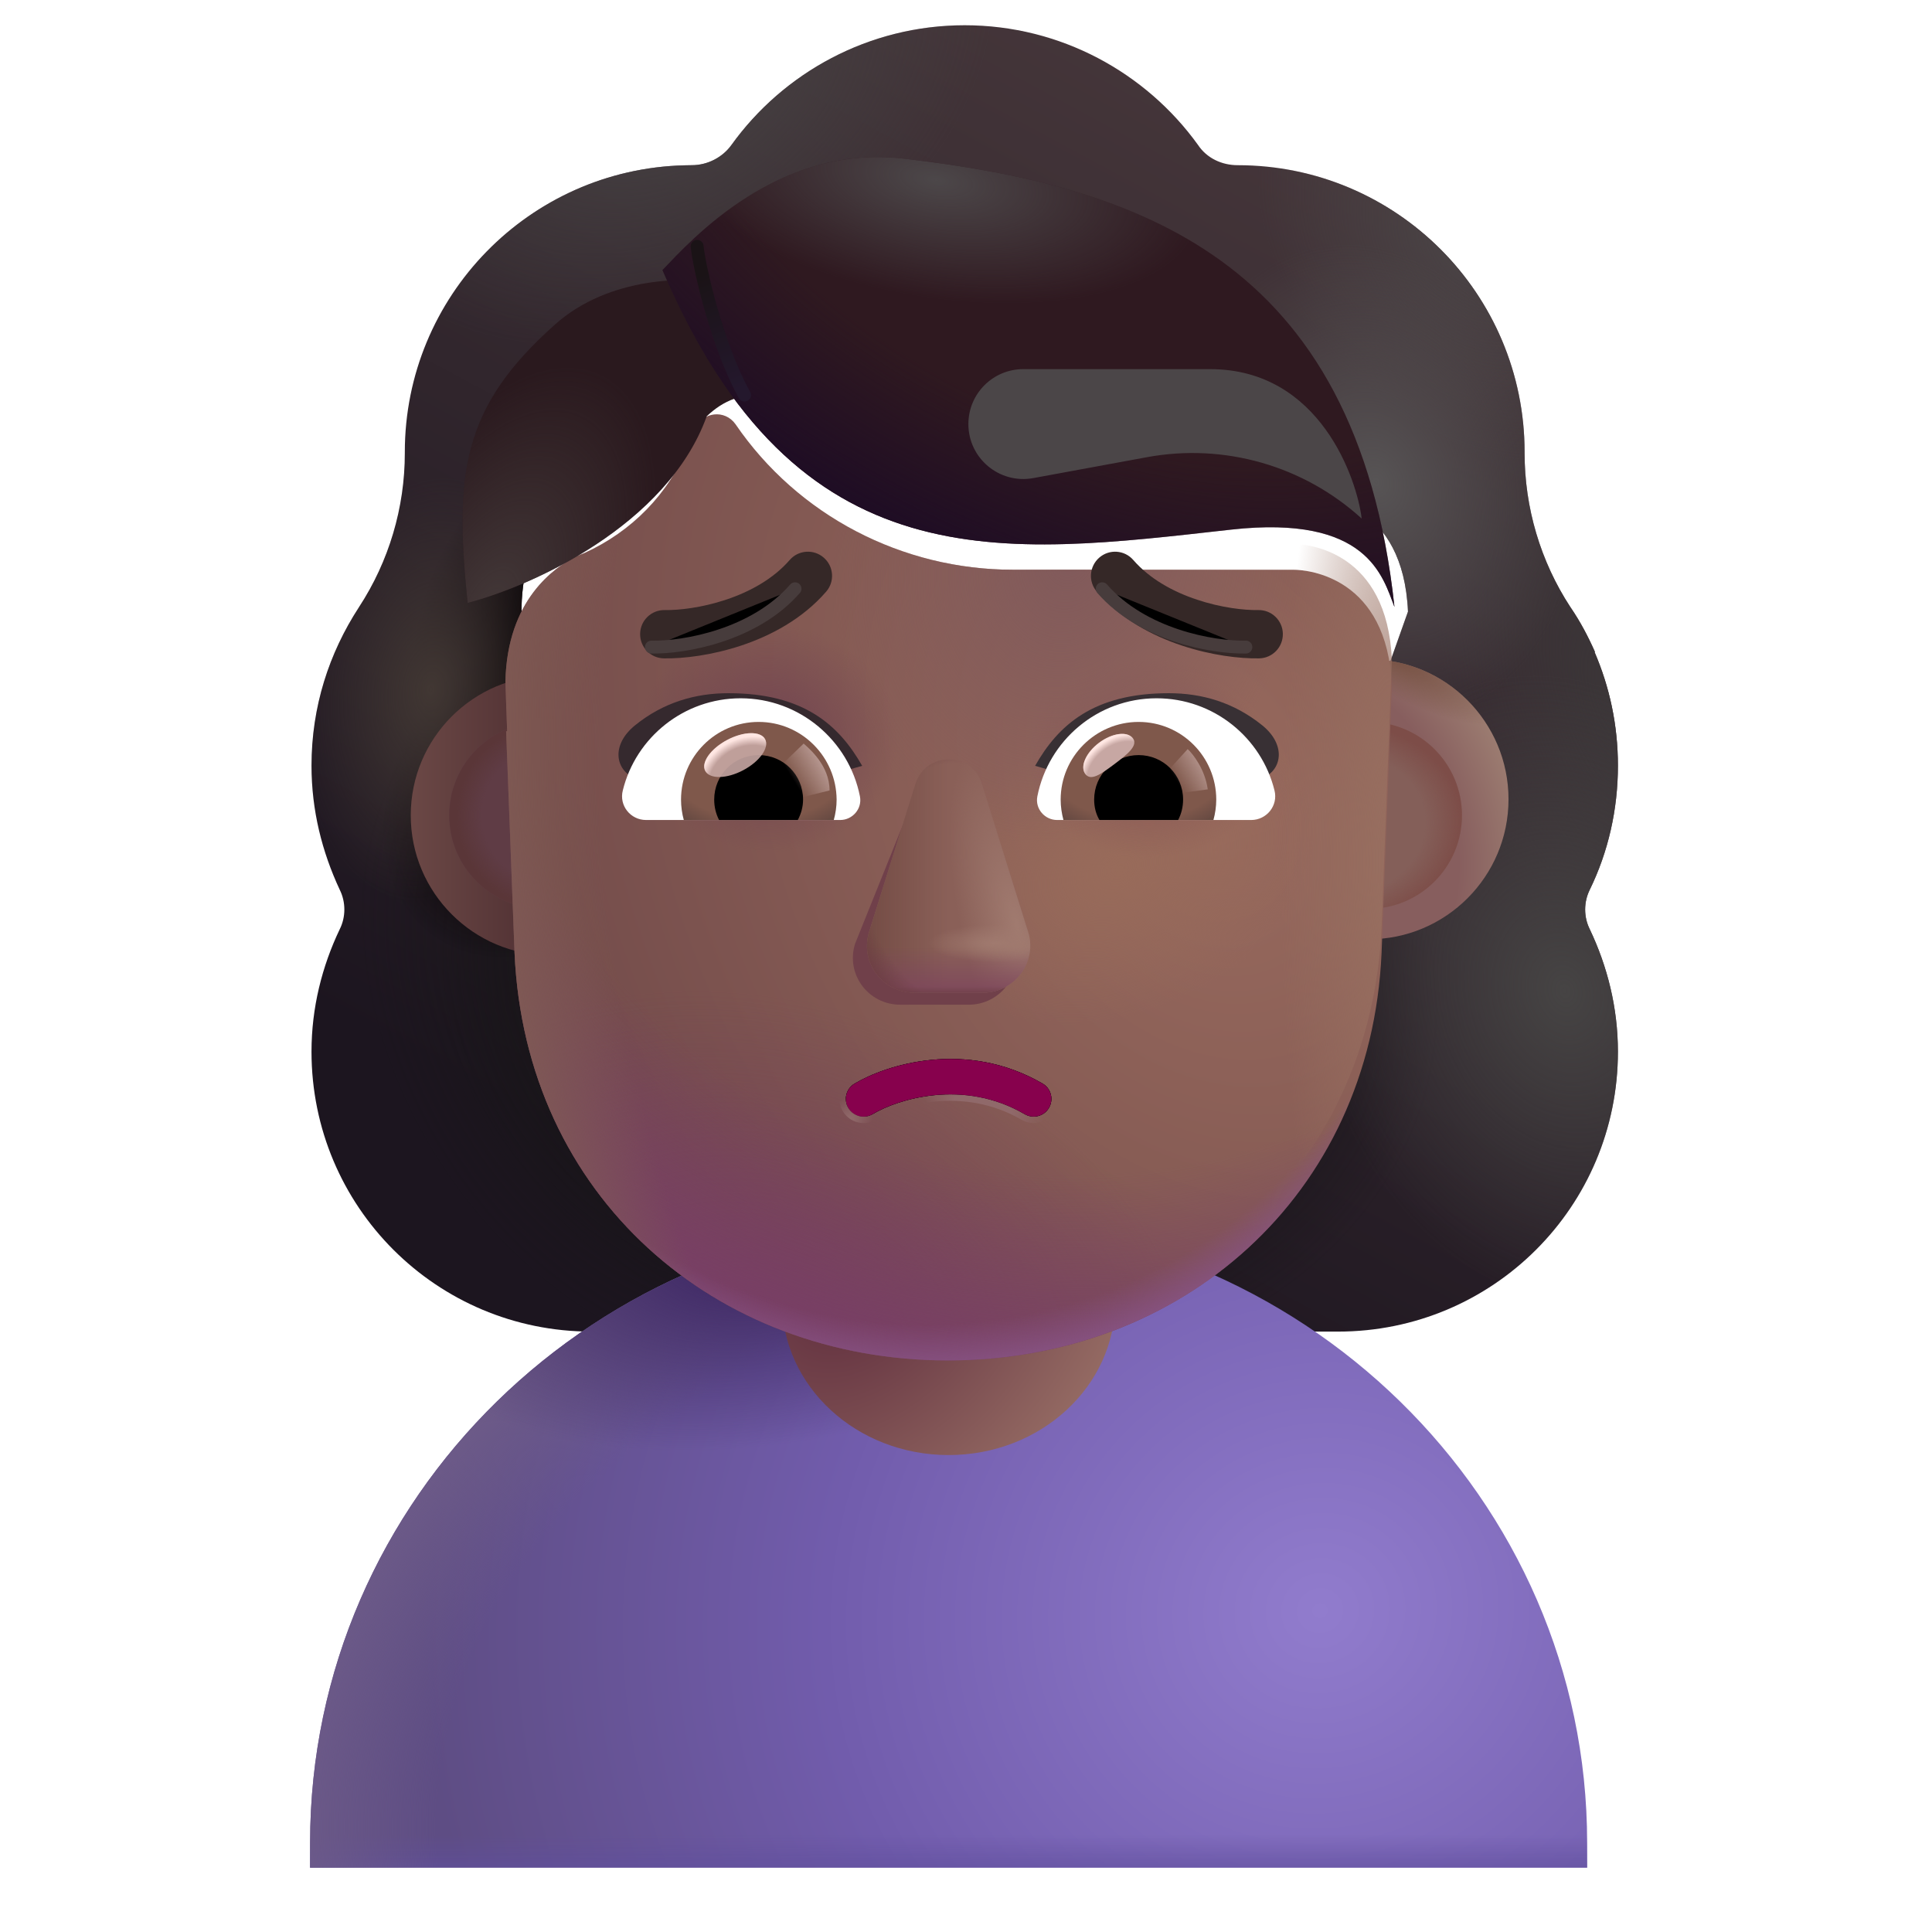 <svg viewBox="1 1 30 30" xmlns="http://www.w3.org/2000/svg">
<g filter="url(#filter0_i_3987_21898)">
<path fill-rule="evenodd" clip-rule="evenodd" d="M25.436 15.565C25.723 14.977 25.873 14.321 25.873 13.638C25.873 13.007 25.743 12.414 25.51 11.874H25.517C25.409 11.63 25.287 11.399 25.138 11.181L25.135 11.177C24.67 10.466 24.424 9.633 24.424 8.785V8.771C24.424 6.311 22.428 4.315 19.968 4.315C19.722 4.315 19.489 4.206 19.353 4.001C18.546 2.88 17.22 2.142 15.73 2.142C14.24 2.142 12.914 2.88 12.108 4.001C11.971 4.192 11.739 4.315 11.492 4.315C11.454 4.315 11.416 4.316 11.378 4.317C8.97 4.378 7.036 6.349 7.036 8.771V8.785C7.036 9.633 6.79 10.466 6.325 11.177L6.322 11.182C5.86 11.892 5.587 12.724 5.587 13.638C5.587 14.335 5.751 14.977 6.025 15.565C6.121 15.757 6.121 15.989 6.025 16.18C5.751 16.754 5.587 17.397 5.587 18.08C5.587 20.486 7.528 22.427 9.934 22.427H21.526C23.932 22.427 25.873 20.486 25.873 18.08C25.873 17.397 25.709 16.754 25.436 16.18C25.34 15.989 25.34 15.757 25.436 15.565ZM8.875 11.955H8.859L10.478 15.137C10.644 18.923 12.122 15.137 15.73 15.137C19.338 15.137 20.912 19.351 21.078 15.565L22.613 11.247C22.54 9.565 21.322 9.447 21.078 9.447H16.729C15.011 9.447 13.391 8.607 12.421 7.187C12.255 6.953 11.909 6.994 11.798 7.256L11.687 7.518C11.382 8.276 10.801 8.855 10.08 9.185C10.06 9.192 10.035 9.203 10.011 9.213C9.987 9.223 9.963 9.234 9.942 9.24C9.623 9.406 8.875 9.902 8.848 11.184L8.861 11.597L8.875 11.955Z" fill="url(#paint0_linear_3987_21898)"/>
<path fill-rule="evenodd" clip-rule="evenodd" d="M25.436 15.565C25.723 14.977 25.873 14.321 25.873 13.638C25.873 13.007 25.743 12.414 25.51 11.874H25.517C25.409 11.63 25.287 11.399 25.138 11.181L25.135 11.177C24.67 10.466 24.424 9.633 24.424 8.785V8.771C24.424 6.311 22.428 4.315 19.968 4.315C19.722 4.315 19.489 4.206 19.353 4.001C18.546 2.88 17.22 2.142 15.73 2.142C14.24 2.142 12.914 2.88 12.108 4.001C11.971 4.192 11.739 4.315 11.492 4.315C11.454 4.315 11.416 4.316 11.378 4.317C8.97 4.378 7.036 6.349 7.036 8.771V8.785C7.036 9.633 6.79 10.466 6.325 11.177L6.322 11.182C5.86 11.892 5.587 12.724 5.587 13.638C5.587 14.335 5.751 14.977 6.025 15.565C6.121 15.757 6.121 15.989 6.025 16.18C5.751 16.754 5.587 17.397 5.587 18.08C5.587 20.486 7.528 22.427 9.934 22.427H21.526C23.932 22.427 25.873 20.486 25.873 18.08C25.873 17.397 25.709 16.754 25.436 16.18C25.34 15.989 25.34 15.757 25.436 15.565ZM8.875 11.955H8.859L10.478 15.137C10.644 18.923 12.122 15.137 15.73 15.137C19.338 15.137 20.912 19.351 21.078 15.565L22.613 11.247C22.54 9.565 21.322 9.447 21.078 9.447H16.729C15.011 9.447 13.391 8.607 12.421 7.187C12.255 6.953 11.909 6.994 11.798 7.256L11.687 7.518C11.382 8.276 10.801 8.855 10.08 9.185C10.06 9.192 10.035 9.203 10.011 9.213C9.987 9.223 9.963 9.234 9.942 9.24C9.623 9.406 8.875 9.902 8.848 11.184L8.861 11.597L8.875 11.955Z" fill="url(#paint1_radial_3987_21898)"/>
<path fill-rule="evenodd" clip-rule="evenodd" d="M25.436 15.565C25.723 14.977 25.873 14.321 25.873 13.638C25.873 13.007 25.743 12.414 25.51 11.874H25.517C25.409 11.63 25.287 11.399 25.138 11.181L25.135 11.177C24.67 10.466 24.424 9.633 24.424 8.785V8.771C24.424 6.311 22.428 4.315 19.968 4.315C19.722 4.315 19.489 4.206 19.353 4.001C18.546 2.88 17.22 2.142 15.73 2.142C14.24 2.142 12.914 2.88 12.108 4.001C11.971 4.192 11.739 4.315 11.492 4.315C11.454 4.315 11.416 4.316 11.378 4.317C8.97 4.378 7.036 6.349 7.036 8.771V8.785C7.036 9.633 6.79 10.466 6.325 11.177L6.322 11.182C5.86 11.892 5.587 12.724 5.587 13.638C5.587 14.335 5.751 14.977 6.025 15.565C6.121 15.757 6.121 15.989 6.025 16.18C5.751 16.754 5.587 17.397 5.587 18.08C5.587 20.486 7.528 22.427 9.934 22.427H21.526C23.932 22.427 25.873 20.486 25.873 18.08C25.873 17.397 25.709 16.754 25.436 16.18C25.34 15.989 25.34 15.757 25.436 15.565ZM8.875 11.955H8.859L10.478 15.137C10.644 18.923 12.122 15.137 15.73 15.137C19.338 15.137 20.912 19.351 21.078 15.565L22.613 11.247C22.54 9.565 21.322 9.447 21.078 9.447H16.729C15.011 9.447 13.391 8.607 12.421 7.187C12.255 6.953 11.909 6.994 11.798 7.256L11.687 7.518C11.382 8.276 10.801 8.855 10.08 9.185C10.06 9.192 10.035 9.203 10.011 9.213C9.987 9.223 9.963 9.234 9.942 9.24C9.623 9.406 8.875 9.902 8.848 11.184L8.861 11.597L8.875 11.955Z" fill="url(#paint2_radial_3987_21898)"/>
<path fill-rule="evenodd" clip-rule="evenodd" d="M25.436 15.565C25.723 14.977 25.873 14.321 25.873 13.638C25.873 13.007 25.743 12.414 25.51 11.874H25.517C25.409 11.63 25.287 11.399 25.138 11.181L25.135 11.177C24.67 10.466 24.424 9.633 24.424 8.785V8.771C24.424 6.311 22.428 4.315 19.968 4.315C19.722 4.315 19.489 4.206 19.353 4.001C18.546 2.88 17.22 2.142 15.73 2.142C14.24 2.142 12.914 2.88 12.108 4.001C11.971 4.192 11.739 4.315 11.492 4.315C11.454 4.315 11.416 4.316 11.378 4.317C8.97 4.378 7.036 6.349 7.036 8.771V8.785C7.036 9.633 6.79 10.466 6.325 11.177L6.322 11.182C5.86 11.892 5.587 12.724 5.587 13.638C5.587 14.335 5.751 14.977 6.025 15.565C6.121 15.757 6.121 15.989 6.025 16.18C5.751 16.754 5.587 17.397 5.587 18.08C5.587 20.486 7.528 22.427 9.934 22.427H21.526C23.932 22.427 25.873 20.486 25.873 18.08C25.873 17.397 25.709 16.754 25.436 16.18C25.34 15.989 25.34 15.757 25.436 15.565ZM8.875 11.955H8.859L10.478 15.137C10.644 18.923 12.122 15.137 15.73 15.137C19.338 15.137 20.912 19.351 21.078 15.565L22.613 11.247C22.54 9.565 21.322 9.447 21.078 9.447H16.729C15.011 9.447 13.391 8.607 12.421 7.187C12.255 6.953 11.909 6.994 11.798 7.256L11.687 7.518C11.382 8.276 10.801 8.855 10.08 9.185C10.06 9.192 10.035 9.203 10.011 9.213C9.987 9.223 9.963 9.234 9.942 9.24C9.623 9.406 8.875 9.902 8.848 11.184L8.861 11.597L8.875 11.955Z" fill="url(#paint3_radial_3987_21898)"/>
<path fill-rule="evenodd" clip-rule="evenodd" d="M25.436 15.565C25.723 14.977 25.873 14.321 25.873 13.638C25.873 13.007 25.743 12.414 25.51 11.874H25.517C25.409 11.63 25.287 11.399 25.138 11.181L25.135 11.177C24.67 10.466 24.424 9.633 24.424 8.785V8.771C24.424 6.311 22.428 4.315 19.968 4.315C19.722 4.315 19.489 4.206 19.353 4.001C18.546 2.88 17.22 2.142 15.73 2.142C14.24 2.142 12.914 2.88 12.108 4.001C11.971 4.192 11.739 4.315 11.492 4.315C11.454 4.315 11.416 4.316 11.378 4.317C8.97 4.378 7.036 6.349 7.036 8.771V8.785C7.036 9.633 6.79 10.466 6.325 11.177L6.322 11.182C5.86 11.892 5.587 12.724 5.587 13.638C5.587 14.335 5.751 14.977 6.025 15.565C6.121 15.757 6.121 15.989 6.025 16.18C5.751 16.754 5.587 17.397 5.587 18.08C5.587 20.486 7.528 22.427 9.934 22.427H21.526C23.932 22.427 25.873 20.486 25.873 18.08C25.873 17.397 25.709 16.754 25.436 16.18C25.34 15.989 25.34 15.757 25.436 15.565ZM8.875 11.955H8.859L10.478 15.137C10.644 18.923 12.122 15.137 15.73 15.137C19.338 15.137 20.912 19.351 21.078 15.565L22.613 11.247C22.54 9.565 21.322 9.447 21.078 9.447H16.729C15.011 9.447 13.391 8.607 12.421 7.187C12.255 6.953 11.909 6.994 11.798 7.256L11.687 7.518C11.382 8.276 10.801 8.855 10.08 9.185C10.06 9.192 10.035 9.203 10.011 9.213C9.987 9.223 9.963 9.234 9.942 9.24C9.623 9.406 8.875 9.902 8.848 11.184L8.861 11.597L8.875 11.955Z" fill="url(#paint4_radial_3987_21898)"/>
<path fill-rule="evenodd" clip-rule="evenodd" d="M25.436 15.565C25.723 14.977 25.873 14.321 25.873 13.638C25.873 13.007 25.743 12.414 25.51 11.874H25.517C25.409 11.63 25.287 11.399 25.138 11.181L25.135 11.177C24.67 10.466 24.424 9.633 24.424 8.785V8.771C24.424 6.311 22.428 4.315 19.968 4.315C19.722 4.315 19.489 4.206 19.353 4.001C18.546 2.88 17.22 2.142 15.73 2.142C14.24 2.142 12.914 2.88 12.108 4.001C11.971 4.192 11.739 4.315 11.492 4.315C11.454 4.315 11.416 4.316 11.378 4.317C8.97 4.378 7.036 6.349 7.036 8.771V8.785C7.036 9.633 6.79 10.466 6.325 11.177L6.322 11.182C5.86 11.892 5.587 12.724 5.587 13.638C5.587 14.335 5.751 14.977 6.025 15.565C6.121 15.757 6.121 15.989 6.025 16.18C5.751 16.754 5.587 17.397 5.587 18.08C5.587 20.486 7.528 22.427 9.934 22.427H21.526C23.932 22.427 25.873 20.486 25.873 18.08C25.873 17.397 25.709 16.754 25.436 16.18C25.34 15.989 25.34 15.757 25.436 15.565ZM8.875 11.955H8.859L10.478 15.137C10.644 18.923 12.122 15.137 15.73 15.137C19.338 15.137 20.912 19.351 21.078 15.565L22.613 11.247C22.54 9.565 21.322 9.447 21.078 9.447H16.729C15.011 9.447 13.391 8.607 12.421 7.187C12.255 6.953 11.909 6.994 11.798 7.256L11.687 7.518C11.382 8.276 10.801 8.855 10.08 9.185C10.06 9.192 10.035 9.203 10.011 9.213C9.987 9.223 9.963 9.234 9.942 9.24C9.623 9.406 8.875 9.902 8.848 11.184L8.861 11.597L8.875 11.955Z" fill="url(#paint5_radial_3987_21898)"/>
<path fill-rule="evenodd" clip-rule="evenodd" d="M25.436 15.565C25.723 14.977 25.873 14.321 25.873 13.638C25.873 13.007 25.743 12.414 25.51 11.874H25.517C25.409 11.63 25.287 11.399 25.138 11.181L25.135 11.177C24.67 10.466 24.424 9.633 24.424 8.785V8.771C24.424 6.311 22.428 4.315 19.968 4.315C19.722 4.315 19.489 4.206 19.353 4.001C18.546 2.88 17.22 2.142 15.73 2.142C14.24 2.142 12.914 2.88 12.108 4.001C11.971 4.192 11.739 4.315 11.492 4.315C11.454 4.315 11.416 4.316 11.378 4.317C8.97 4.378 7.036 6.349 7.036 8.771V8.785C7.036 9.633 6.79 10.466 6.325 11.177L6.322 11.182C5.86 11.892 5.587 12.724 5.587 13.638C5.587 14.335 5.751 14.977 6.025 15.565C6.121 15.757 6.121 15.989 6.025 16.18C5.751 16.754 5.587 17.397 5.587 18.08C5.587 20.486 7.528 22.427 9.934 22.427H21.526C23.932 22.427 25.873 20.486 25.873 18.08C25.873 17.397 25.709 16.754 25.436 16.18C25.34 15.989 25.34 15.757 25.436 15.565ZM8.875 11.955H8.859L10.478 15.137C10.644 18.923 12.122 15.137 15.73 15.137C19.338 15.137 20.912 19.351 21.078 15.565L22.613 11.247C22.54 9.565 21.322 9.447 21.078 9.447H16.729C15.011 9.447 13.391 8.607 12.421 7.187C12.255 6.953 11.909 6.994 11.798 7.256L11.687 7.518C11.382 8.276 10.801 8.855 10.08 9.185C10.06 9.192 10.035 9.203 10.011 9.213C9.987 9.223 9.963 9.234 9.942 9.24C9.623 9.406 8.875 9.902 8.848 11.184L8.861 11.597L8.875 11.955Z" fill="url(#paint6_radial_3987_21898)"/>
<path fill-rule="evenodd" clip-rule="evenodd" d="M25.436 15.565C25.723 14.977 25.873 14.321 25.873 13.638C25.873 13.007 25.743 12.414 25.51 11.874H25.517C25.409 11.63 25.287 11.399 25.138 11.181L25.135 11.177C24.67 10.466 24.424 9.633 24.424 8.785V8.771C24.424 6.311 22.428 4.315 19.968 4.315C19.722 4.315 19.489 4.206 19.353 4.001C18.546 2.88 17.22 2.142 15.73 2.142C14.24 2.142 12.914 2.88 12.108 4.001C11.971 4.192 11.739 4.315 11.492 4.315C11.454 4.315 11.416 4.316 11.378 4.317C8.97 4.378 7.036 6.349 7.036 8.771V8.785C7.036 9.633 6.79 10.466 6.325 11.177L6.322 11.182C5.86 11.892 5.587 12.724 5.587 13.638C5.587 14.335 5.751 14.977 6.025 15.565C6.121 15.757 6.121 15.989 6.025 16.18C5.751 16.754 5.587 17.397 5.587 18.08C5.587 20.486 7.528 22.427 9.934 22.427H21.526C23.932 22.427 25.873 20.486 25.873 18.08C25.873 17.397 25.709 16.754 25.436 16.18C25.34 15.989 25.34 15.757 25.436 15.565ZM8.875 11.955H8.859L10.478 15.137C10.644 18.923 12.122 15.137 15.73 15.137C19.338 15.137 20.912 19.351 21.078 15.565L22.613 11.247C22.54 9.565 21.322 9.447 21.078 9.447H16.729C15.011 9.447 13.391 8.607 12.421 7.187C12.255 6.953 11.909 6.994 11.798 7.256L11.687 7.518C11.382 8.276 10.801 8.855 10.08 9.185C10.06 9.192 10.035 9.203 10.011 9.213C9.987 9.223 9.963 9.234 9.942 9.24C9.623 9.406 8.875 9.902 8.848 11.184L8.861 11.597L8.875 11.955Z" fill="url(#paint7_radial_3987_21898)"/>
<path fill-rule="evenodd" clip-rule="evenodd" d="M25.436 15.565C25.723 14.977 25.873 14.321 25.873 13.638C25.873 13.007 25.743 12.414 25.51 11.874H25.517C25.409 11.63 25.287 11.399 25.138 11.181L25.135 11.177C24.67 10.466 24.424 9.633 24.424 8.785V8.771C24.424 6.311 22.428 4.315 19.968 4.315C19.722 4.315 19.489 4.206 19.353 4.001C18.546 2.88 17.22 2.142 15.73 2.142C14.24 2.142 12.914 2.88 12.108 4.001C11.971 4.192 11.739 4.315 11.492 4.315C11.454 4.315 11.416 4.316 11.378 4.317C8.97 4.378 7.036 6.349 7.036 8.771V8.785C7.036 9.633 6.79 10.466 6.325 11.177L6.322 11.182C5.86 11.892 5.587 12.724 5.587 13.638C5.587 14.335 5.751 14.977 6.025 15.565C6.121 15.757 6.121 15.989 6.025 16.18C5.751 16.754 5.587 17.397 5.587 18.08C5.587 20.486 7.528 22.427 9.934 22.427H21.526C23.932 22.427 25.873 20.486 25.873 18.08C25.873 17.397 25.709 16.754 25.436 16.18C25.34 15.989 25.34 15.757 25.436 15.565ZM8.875 11.955H8.859L10.478 15.137C10.644 18.923 12.122 15.137 15.73 15.137C19.338 15.137 20.912 19.351 21.078 15.565L22.613 11.247C22.54 9.565 21.322 9.447 21.078 9.447H16.729C15.011 9.447 13.391 8.607 12.421 7.187C12.255 6.953 11.909 6.994 11.798 7.256L11.687 7.518C11.382 8.276 10.801 8.855 10.08 9.185C10.06 9.192 10.035 9.203 10.011 9.213C9.987 9.223 9.963 9.234 9.942 9.24C9.623 9.406 8.875 9.902 8.848 11.184L8.861 11.597L8.875 11.955Z" fill="url(#paint8_radial_3987_21898)"/>
<path fill-rule="evenodd" clip-rule="evenodd" d="M25.436 15.565C25.723 14.977 25.873 14.321 25.873 13.638C25.873 13.007 25.743 12.414 25.51 11.874H25.517C25.409 11.63 25.287 11.399 25.138 11.181L25.135 11.177C24.67 10.466 24.424 9.633 24.424 8.785V8.771C24.424 6.311 22.428 4.315 19.968 4.315C19.722 4.315 19.489 4.206 19.353 4.001C18.546 2.88 17.22 2.142 15.73 2.142C14.24 2.142 12.914 2.88 12.108 4.001C11.971 4.192 11.739 4.315 11.492 4.315C11.454 4.315 11.416 4.316 11.378 4.317C8.97 4.378 7.036 6.349 7.036 8.771V8.785C7.036 9.633 6.79 10.466 6.325 11.177L6.322 11.182C5.86 11.892 5.587 12.724 5.587 13.638C5.587 14.335 5.751 14.977 6.025 15.565C6.121 15.757 6.121 15.989 6.025 16.18C5.751 16.754 5.587 17.397 5.587 18.08C5.587 20.486 7.528 22.427 9.934 22.427H21.526C23.932 22.427 25.873 20.486 25.873 18.08C25.873 17.397 25.709 16.754 25.436 16.18C25.34 15.989 25.34 15.757 25.436 15.565ZM8.875 11.955H8.859L10.478 15.137C10.644 18.923 12.122 15.137 15.73 15.137C19.338 15.137 20.912 19.351 21.078 15.565L22.613 11.247C22.54 9.565 21.322 9.447 21.078 9.447H16.729C15.011 9.447 13.391 8.607 12.421 7.187C12.255 6.953 11.909 6.994 11.798 7.256L11.687 7.518C11.382 8.276 10.801 8.855 10.08 9.185C10.06 9.192 10.035 9.203 10.011 9.213C9.987 9.223 9.963 9.234 9.942 9.24C9.623 9.406 8.875 9.902 8.848 11.184L8.861 11.597L8.875 11.955Z" fill="url(#paint9_radial_3987_21898)"/>
<path fill-rule="evenodd" clip-rule="evenodd" d="M25.436 15.565C25.723 14.977 25.873 14.321 25.873 13.638C25.873 13.007 25.743 12.414 25.51 11.874H25.517C25.409 11.63 25.287 11.399 25.138 11.181L25.135 11.177C24.67 10.466 24.424 9.633 24.424 8.785V8.771C24.424 6.311 22.428 4.315 19.968 4.315C19.722 4.315 19.489 4.206 19.353 4.001C18.546 2.88 17.22 2.142 15.73 2.142C14.24 2.142 12.914 2.88 12.108 4.001C11.971 4.192 11.739 4.315 11.492 4.315C11.454 4.315 11.416 4.316 11.378 4.317C8.97 4.378 7.036 6.349 7.036 8.771V8.785C7.036 9.633 6.79 10.466 6.325 11.177L6.322 11.182C5.86 11.892 5.587 12.724 5.587 13.638C5.587 14.335 5.751 14.977 6.025 15.565C6.121 15.757 6.121 15.989 6.025 16.18C5.751 16.754 5.587 17.397 5.587 18.08C5.587 20.486 7.528 22.427 9.934 22.427H21.526C23.932 22.427 25.873 20.486 25.873 18.08C25.873 17.397 25.709 16.754 25.436 16.18C25.34 15.989 25.34 15.757 25.436 15.565ZM8.875 11.955H8.859L10.478 15.137C10.644 18.923 12.122 15.137 15.73 15.137C19.338 15.137 20.912 19.351 21.078 15.565L22.613 11.247C22.54 9.565 21.322 9.447 21.078 9.447H16.729C15.011 9.447 13.391 8.607 12.421 7.187C12.255 6.953 11.909 6.994 11.798 7.256L11.687 7.518C11.382 8.276 10.801 8.855 10.08 9.185C10.06 9.192 10.035 9.203 10.011 9.213C9.987 9.223 9.963 9.234 9.942 9.24C9.623 9.406 8.875 9.902 8.848 11.184L8.861 11.597L8.875 11.955Z" fill="url(#paint10_radial_3987_21898)"/>
</g>
<path d="M25.645 30.001V29.614C25.645 24.268 21.209 19.923 15.73 19.923C10.252 19.923 5.815 24.258 5.815 29.614V30.001H25.645Z" fill="url(#paint11_radial_3987_21898)"/>
<path d="M25.645 30.001V29.614C25.645 24.268 21.209 19.923 15.73 19.923C10.252 19.923 5.815 24.258 5.815 29.614V30.001H25.645Z" fill="url(#paint12_linear_3987_21898)"/>
<path d="M25.645 30.001V29.614C25.645 24.268 21.209 19.923 15.73 19.923C10.252 19.923 5.815 24.258 5.815 29.614V30.001H25.645Z" fill="url(#paint13_radial_3987_21898)"/>
<path d="M25.645 30.001V29.614C25.645 24.268 21.209 19.923 15.73 19.923C10.252 19.923 5.815 24.258 5.815 29.614V30.001H25.645Z" fill="url(#paint14_radial_3987_21898)"/>
<path d="M15.73 23.594C14.3 23.594 13.143 22.527 13.143 21.208V18.387C13.143 17.067 14.3 16 15.73 16C17.161 16 18.317 17.067 18.317 18.387V21.208C18.317 22.527 17.161 23.594 15.73 23.594Z" fill="url(#paint15_radial_3987_21898)"/>
<g filter="url(#filter1_i_3987_21898)">
<path d="M9.401 15.835C10.602 15.835 11.575 14.861 11.575 13.661C11.575 12.461 10.602 11.488 9.401 11.488C8.201 11.488 7.228 12.461 7.228 13.661C7.228 14.861 8.201 15.835 9.401 15.835Z" fill="url(#paint16_linear_3987_21898)"/>
</g>
<g filter="url(#filter2_i_3987_21898)">
<path d="M22.251 15.835C23.451 15.835 24.424 14.861 24.424 13.661C24.424 12.461 23.451 11.488 22.251 11.488C21.05 11.488 20.077 12.461 20.077 13.661C20.077 14.861 21.05 15.835 22.251 15.835Z" fill="url(#paint17_radial_3987_21898)"/>
<path d="M22.251 15.835C23.451 15.835 24.424 14.861 24.424 13.661C24.424 12.461 23.451 11.488 22.251 11.488C21.05 11.488 20.077 12.461 20.077 13.661C20.077 14.861 21.05 15.835 22.251 15.835Z" fill="url(#paint18_radial_3987_21898)"/>
</g>
<g filter="url(#filter3_f_3987_21898)">
<path d="M22.251 15.112C23.052 15.112 23.701 14.462 23.701 13.661C23.701 12.86 23.052 12.21 22.251 12.21C21.449 12.21 20.8 12.86 20.8 13.661C20.8 14.462 21.449 15.112 22.251 15.112Z" fill="#845F59"/>
<path d="M22.251 15.112C23.052 15.112 23.701 14.462 23.701 13.661C23.701 12.86 23.052 12.21 22.251 12.21C21.449 12.21 20.8 12.86 20.8 13.661C20.8 14.462 21.449 15.112 22.251 15.112Z" fill="url(#paint19_radial_3987_21898)"/>
</g>
<g filter="url(#filter4_f_3987_21898)">
<path d="M9.427 15.112C10.229 15.112 10.878 14.462 10.878 13.661C10.878 12.86 10.229 12.21 9.427 12.21C8.626 12.21 7.976 12.86 7.976 13.661C7.976 14.462 8.626 15.112 9.427 15.112Z" fill="#5F3C45"/>
<path d="M9.427 15.112C10.229 15.112 10.878 14.462 10.878 13.661C10.878 12.86 10.229 12.21 9.427 12.21C8.626 12.21 7.976 12.86 7.976 13.661C7.976 14.462 8.626 15.112 9.427 15.112Z" fill="url(#paint20_radial_3987_21898)"/>
</g>
<g filter="url(#filter5_i_3987_21898)">
<path d="M8.859 11.955H8.875L8.862 11.597L8.848 11.184C8.875 9.902 9.623 9.406 9.942 9.24C9.963 9.234 9.987 9.223 10.011 9.213C10.035 9.203 10.06 9.192 10.08 9.185C10.801 8.855 11.383 8.276 11.687 7.518L11.798 7.256C11.909 6.994 12.255 6.953 12.421 7.187C13.391 8.607 15.012 9.447 16.729 9.447H21.079C21.322 9.447 22.54 9.565 22.613 11.247L22.453 15.398C22.286 19.183 19.33 21.725 15.721 21.725C12.113 21.725 9.157 19.183 8.99 15.398L8.859 11.955Z" fill="url(#paint21_radial_3987_21898)"/>
<path d="M8.859 11.955H8.875L8.862 11.597L8.848 11.184C8.875 9.902 9.623 9.406 9.942 9.24C9.963 9.234 9.987 9.223 10.011 9.213C10.035 9.203 10.06 9.192 10.08 9.185C10.801 8.855 11.383 8.276 11.687 7.518L11.798 7.256C11.909 6.994 12.255 6.953 12.421 7.187C13.391 8.607 15.012 9.447 16.729 9.447H21.079C21.322 9.447 22.54 9.565 22.613 11.247L22.453 15.398C22.286 19.183 19.33 21.725 15.721 21.725C12.113 21.725 9.157 19.183 8.99 15.398L8.859 11.955Z" fill="url(#paint22_radial_3987_21898)"/>
<path d="M8.859 11.955H8.875L8.862 11.597L8.848 11.184C8.875 9.902 9.623 9.406 9.942 9.24C9.963 9.234 9.987 9.223 10.011 9.213C10.035 9.203 10.06 9.192 10.08 9.185C10.801 8.855 11.383 8.276 11.687 7.518L11.798 7.256C11.909 6.994 12.255 6.953 12.421 7.187C13.391 8.607 15.012 9.447 16.729 9.447H21.079C21.322 9.447 22.54 9.565 22.613 11.247L22.453 15.398C22.286 19.183 19.33 21.725 15.721 21.725C12.113 21.725 9.157 19.183 8.99 15.398L8.859 11.955Z" fill="url(#paint23_radial_3987_21898)"/>
<path d="M8.859 11.955H8.875L8.862 11.597L8.848 11.184C8.875 9.902 9.623 9.406 9.942 9.24C9.963 9.234 9.987 9.223 10.011 9.213C10.035 9.203 10.06 9.192 10.08 9.185C10.801 8.855 11.383 8.276 11.687 7.518L11.798 7.256C11.909 6.994 12.255 6.953 12.421 7.187C13.391 8.607 15.012 9.447 16.729 9.447H21.079C21.322 9.447 22.54 9.565 22.613 11.247L22.453 15.398C22.286 19.183 19.33 21.725 15.721 21.725C12.113 21.725 9.157 19.183 8.99 15.398L8.859 11.955Z" fill="url(#paint24_radial_3987_21898)"/>
<path d="M8.859 11.955H8.875L8.862 11.597L8.848 11.184C8.875 9.902 9.623 9.406 9.942 9.24C9.963 9.234 9.987 9.223 10.011 9.213C10.035 9.203 10.06 9.192 10.08 9.185C10.801 8.855 11.383 8.276 11.687 7.518L11.798 7.256C11.909 6.994 12.255 6.953 12.421 7.187C13.391 8.607 15.012 9.447 16.729 9.447H21.079C21.322 9.447 22.54 9.565 22.613 11.247L22.453 15.398C22.286 19.183 19.33 21.725 15.721 21.725C12.113 21.725 9.157 19.183 8.99 15.398L8.859 11.955Z" fill="url(#paint25_radial_3987_21898)"/>
<path d="M8.859 11.955H8.875L8.862 11.597L8.848 11.184C8.875 9.902 9.623 9.406 9.942 9.24C9.963 9.234 9.987 9.223 10.011 9.213C10.035 9.203 10.06 9.192 10.08 9.185C10.801 8.855 11.383 8.276 11.687 7.518L11.798 7.256C11.909 6.994 12.255 6.953 12.421 7.187C13.391 8.607 15.012 9.447 16.729 9.447H21.079C21.322 9.447 22.54 9.565 22.613 11.247L22.453 15.398C22.286 19.183 19.33 21.725 15.721 21.725C12.113 21.725 9.157 19.183 8.99 15.398L8.859 11.955Z" fill="url(#paint26_radial_3987_21898)"/>
<path d="M8.859 11.955H8.875L8.862 11.597L8.848 11.184C8.875 9.902 9.623 9.406 9.942 9.24C9.963 9.234 9.987 9.223 10.011 9.213C10.035 9.203 10.06 9.192 10.08 9.185C10.801 8.855 11.383 8.276 11.687 7.518L11.798 7.256C11.909 6.994 12.255 6.953 12.421 7.187C13.391 8.607 15.012 9.447 16.729 9.447H21.079C21.322 9.447 22.54 9.565 22.613 11.247L22.453 15.398C22.286 19.183 19.33 21.725 15.721 21.725C12.113 21.725 9.157 19.183 8.99 15.398L8.859 11.955Z" fill="url(#paint27_radial_3987_21898)"/>
<path d="M8.859 11.955H8.875L8.862 11.597L8.848 11.184C8.875 9.902 9.623 9.406 9.942 9.24C9.963 9.234 9.987 9.223 10.011 9.213C10.035 9.203 10.06 9.192 10.08 9.185C10.801 8.855 11.383 8.276 11.687 7.518L11.798 7.256C11.909 6.994 12.255 6.953 12.421 7.187C13.391 8.607 15.012 9.447 16.729 9.447H21.079C21.322 9.447 22.54 9.565 22.613 11.247L22.453 15.398C22.286 19.183 19.33 21.725 15.721 21.725C12.113 21.725 9.157 19.183 8.99 15.398L8.859 11.955Z" fill="url(#paint28_radial_3987_21898)"/>
<path d="M8.859 11.955H8.875L8.862 11.597L8.848 11.184C8.875 9.902 9.623 9.406 9.942 9.24C9.963 9.234 9.987 9.223 10.011 9.213C10.035 9.203 10.06 9.192 10.08 9.185C10.801 8.855 11.383 8.276 11.687 7.518L11.798 7.256C11.909 6.994 12.255 6.953 12.421 7.187C13.391 8.607 15.012 9.447 16.729 9.447H21.079C21.322 9.447 22.54 9.565 22.613 11.247L22.453 15.398C22.286 19.183 19.33 21.725 15.721 21.725C12.113 21.725 9.157 19.183 8.99 15.398L8.859 11.955Z" fill="url(#paint29_radial_3987_21898)"/>
</g>
<path d="M8.859 11.955H8.875L8.862 11.597L8.848 11.184C8.875 9.902 9.623 9.406 9.942 9.24C9.963 9.234 9.987 9.223 10.011 9.213C10.035 9.203 10.06 9.192 10.08 9.185C10.801 8.855 11.383 8.276 11.687 7.518L11.798 7.256C11.909 6.994 12.255 6.953 12.421 7.187C13.391 8.607 15.012 9.447 16.729 9.447H21.079C21.322 9.447 22.54 9.565 22.613 11.247L22.453 15.398C22.286 19.183 19.33 21.725 15.721 21.725C12.113 21.725 9.157 19.183 8.99 15.398L8.859 11.955Z" fill="url(#paint30_radial_3987_21898)"/>
<g filter="url(#filter6_f_3987_21898)">
<path d="M15.2 13.36L14.277 15.656C14.13 16.129 14.482 16.601 14.98 16.601H16.042C16.54 16.601 16.892 16.122 16.745 15.656L16.027 13.36C15.874 12.851 15.361 12.851 15.2 13.36Z" fill="#70404A"/>
</g>
<g filter="url(#filter7_f_3987_21898)">
<path d="M15.214 13.173L14.496 15.469C14.349 15.942 14.701 16.414 15.199 16.414H16.261C16.759 16.414 17.111 15.934 16.965 15.469L16.247 13.173C16.093 12.665 15.375 12.665 15.214 13.173Z" fill="#8A6058"/>
<path d="M15.214 13.173L14.496 15.469C14.349 15.942 14.701 16.414 15.199 16.414H16.261C16.759 16.414 17.111 15.934 16.965 15.469L16.247 13.173C16.093 12.665 15.375 12.665 15.214 13.173Z" fill="url(#paint31_radial_3987_21898)"/>
<path d="M15.214 13.173L14.496 15.469C14.349 15.942 14.701 16.414 15.199 16.414H16.261C16.759 16.414 17.111 15.934 16.965 15.469L16.247 13.173C16.093 12.665 15.375 12.665 15.214 13.173Z" fill="url(#paint32_linear_3987_21898)"/>
<path d="M15.214 13.173L14.496 15.469C14.349 15.942 14.701 16.414 15.199 16.414H16.261C16.759 16.414 17.111 15.934 16.965 15.469L16.247 13.173C16.093 12.665 15.375 12.665 15.214 13.173Z" fill="url(#paint33_linear_3987_21898)"/>
<path d="M15.214 13.173L14.496 15.469C14.349 15.942 14.701 16.414 15.199 16.414H16.261C16.759 16.414 17.111 15.934 16.965 15.469L16.247 13.173C16.093 12.665 15.375 12.665 15.214 13.173Z" fill="url(#paint34_radial_3987_21898)"/>
</g>
<path d="M15.214 13.173L14.496 15.469C14.349 15.942 14.701 16.414 15.199 16.414H16.261C16.759 16.414 17.111 15.934 16.965 15.469L16.247 13.173C16.093 12.665 15.375 12.665 15.214 13.173Z" fill="url(#paint35_linear_3987_21898)"/>
<path d="M15.214 13.173L14.496 15.469C14.349 15.942 14.701 16.414 15.199 16.414H16.261C16.759 16.414 17.111 15.934 16.965 15.469L16.247 13.173C16.093 12.665 15.375 12.665 15.214 13.173Z" fill="url(#paint36_radial_3987_21898)"/>
<g filter="url(#filter8_i_3987_21898)">
<path d="M17.273 12.892C17.631 12.262 18.176 11.764 19.349 11.764C19.863 11.764 20.358 11.906 20.799 12.262C21.162 12.555 21.113 12.931 20.832 13.071L20.081 13.5C19.2 13.215 18.227 13.177 17.273 12.892Z" fill="#383034"/>
</g>
<g filter="url(#filter9_i_3987_21898)">
<path d="M14.188 12.892C13.829 12.262 13.284 11.764 12.111 11.764C11.598 11.764 11.102 11.906 10.662 12.262C10.299 12.555 10.348 12.931 10.629 13.071L11.38 13.5C12.261 13.215 13.234 13.177 14.188 12.892Z" fill="#35292E"/>
</g>
<path d="M18.96 11.843C19.842 11.843 20.587 12.451 20.79 13.273C20.85 13.509 20.669 13.733 20.428 13.733H17.415C17.223 13.733 17.07 13.558 17.108 13.366C17.278 12.501 18.039 11.843 18.96 11.843Z" fill="white"/>
<path d="M18.68 12.21C19.349 12.21 19.886 12.753 19.886 13.416C19.886 13.525 19.869 13.635 19.842 13.733H17.513C17.486 13.629 17.47 13.525 17.47 13.416C17.47 12.753 18.012 12.21 18.68 12.21Z" fill="url(#paint37_radial_3987_21898)"/>
<path d="M17.99 13.416C17.99 13.032 18.297 12.725 18.68 12.725C19.064 12.725 19.371 13.032 19.371 13.416C19.371 13.531 19.343 13.64 19.294 13.733H18.072C18.017 13.64 17.99 13.531 17.99 13.416Z" fill="black"/>
<g filter="url(#filter10_f_3987_21898)">
<path d="M18.592 12.465C18.678 12.58 18.498 12.72 18.294 12.873C18.09 13.025 17.938 13.133 17.852 13.018C17.767 12.903 17.863 12.686 18.067 12.533C18.271 12.381 18.506 12.35 18.592 12.465Z" fill="#C7A7A3"/>
<path d="M18.592 12.465C18.678 12.58 18.498 12.72 18.294 12.873C18.09 13.025 17.938 13.133 17.852 13.018C17.767 12.903 17.863 12.686 18.067 12.533C18.271 12.381 18.506 12.35 18.592 12.465Z" fill="url(#paint38_radial_3987_21898)"/>
</g>
<g filter="url(#filter11_f_3987_21898)">
<path d="M19.754 13.257C19.71 12.945 19.527 12.71 19.442 12.632L19.091 13.017L19.249 13.325L19.754 13.257Z" fill="url(#paint39_linear_3987_21898)"/>
</g>
<path d="M12.501 11.843C11.619 11.843 10.873 12.451 10.671 13.273C10.61 13.509 10.791 13.733 11.032 13.733H14.046C14.238 13.733 14.391 13.558 14.353 13.366C14.183 12.501 13.416 11.843 12.501 11.843Z" fill="white"/>
<path d="M12.78 12.21C12.112 12.21 11.575 12.753 11.575 13.416C11.575 13.525 11.591 13.635 11.618 13.733H13.947C13.975 13.629 13.991 13.525 13.991 13.416C13.986 12.753 13.448 12.21 12.78 12.21Z" fill="url(#paint40_radial_3987_21898)"/>
<path d="M13.47 13.416C13.47 13.032 13.164 12.725 12.78 12.725C12.397 12.725 12.09 13.032 12.09 13.416C12.09 13.531 12.117 13.64 12.166 13.733H13.388C13.438 13.64 13.47 13.531 13.47 13.416Z" fill="black"/>
<g filter="url(#filter12_f_3987_21898)">
<path d="M13.881 13.274C13.881 12.884 13.565 12.625 13.479 12.546L13.089 12.923L13.329 13.411L13.881 13.274Z" fill="url(#paint41_linear_3987_21898)"/>
</g>
<g filter="url(#filter13_f_3987_21898)">
<ellipse cx="12.416" cy="12.725" rx="0.526" ry="0.266" transform="rotate(-27.914 12.416 12.725)" fill="#C7A7A3" fill-opacity="0.9"/>
<ellipse cx="12.416" cy="12.725" rx="0.526" ry="0.266" transform="rotate(-27.914 12.416 12.725)" fill="url(#paint42_radial_3987_21898)"/>
</g>
<g filter="url(#filter14_if_3987_21898)">
<path d="M9.119 5.538C9.958 4.791 11.168 4.783 11.848 4.904L12.391 6.647C12.044 6.594 11.734 6.715 11.474 6.964C10.858 8.667 8.742 9.605 7.761 9.862C7.557 7.847 7.67 6.828 9.119 5.538Z" fill="#2A191E"/>
<path d="M9.119 5.538C9.958 4.791 11.168 4.783 11.848 4.904L12.391 6.647C12.044 6.594 11.734 6.715 11.474 6.964C10.858 8.667 8.742 9.605 7.761 9.862C7.557 7.847 7.67 6.828 9.119 5.538Z" fill="url(#paint43_radial_3987_21898)"/>
</g>
<g filter="url(#filter15_if_3987_21898)">
<path d="M15.344 3.264C13.375 3.03 12.047 4.514 11.587 4.994C13.67 9.885 16.868 9.419 20.417 9.024C22.541 8.788 22.771 9.756 22.953 10.224C22.364 4.745 18.889 3.686 15.344 3.264Z" fill="#2F1920"/>
<path d="M15.344 3.264C13.375 3.03 12.047 4.514 11.587 4.994C13.67 9.885 16.868 9.419 20.417 9.024C22.541 8.788 22.771 9.756 22.953 10.224C22.364 4.745 18.889 3.686 15.344 3.264Z" fill="url(#paint44_radial_3987_21898)"/>
<path d="M15.344 3.264C13.375 3.03 12.047 4.514 11.587 4.994C13.67 9.885 16.868 9.419 20.417 9.024C22.541 8.788 22.771 9.756 22.953 10.224C22.364 4.745 18.889 3.686 15.344 3.264Z" fill="url(#paint45_radial_3987_21898)"/>
</g>
<g filter="url(#filter16_f_3987_21898)">
<path d="M11.825 4.825C11.856 5.153 12.142 6.387 12.561 7.134" stroke="url(#paint46_linear_3987_21898)" stroke-width="0.2" stroke-linecap="round"/>
</g>
<g filter="url(#filter17_i_3987_21898)">
<path fill-rule="evenodd" clip-rule="evenodd" d="M13.591 9.859C13.748 9.995 13.764 10.232 13.628 10.388C13.258 10.814 12.764 11.073 12.31 11.224C11.855 11.375 11.411 11.429 11.107 11.423C10.9 11.419 10.736 11.248 10.74 11.04C10.744 10.833 10.915 10.669 11.123 10.673C11.339 10.677 11.698 10.637 12.073 10.512C12.447 10.388 12.808 10.188 13.062 9.896C13.198 9.739 13.435 9.723 13.591 9.859Z" fill="#352827"/>
</g>
<g filter="url(#filter18_f_3987_21898)">
<path d="M11.115 11.048C11.636 11.058 12.72 10.86 13.345 10.142" stroke="#473C3C" stroke-width="0.2" stroke-linecap="round"/>
</g>
<g filter="url(#filter19_i_3987_21898)">
<path fill-rule="evenodd" clip-rule="evenodd" d="M17.869 9.859C17.713 9.995 17.696 10.232 17.832 10.388C18.203 10.814 18.697 11.073 19.151 11.224C19.605 11.375 20.049 11.429 20.353 11.423C20.56 11.419 20.724 11.248 20.72 11.04C20.716 10.833 20.545 10.669 20.338 10.673C20.121 10.677 19.762 10.637 19.388 10.512C19.013 10.388 18.652 10.188 18.398 9.896C18.262 9.739 18.025 9.723 17.869 9.859Z" fill="#352827"/>
</g>
<g filter="url(#filter20_f_3987_21898)">
<path d="M20.346 11.048C19.825 11.058 18.74 10.86 18.115 10.142" stroke="#473C3C" stroke-width="0.2" stroke-linecap="round"/>
</g>
<g filter="url(#filter21_f_3987_21898)">
<path fill-rule="evenodd" clip-rule="evenodd" d="M16.912 18.301C15.954 17.744 14.933 18.07 14.552 18.299C14.422 18.378 14.253 18.336 14.174 18.206C14.096 18.075 14.138 17.906 14.268 17.828C14.752 17.537 15.997 17.133 17.189 17.826C17.32 17.902 17.365 18.07 17.288 18.202C17.212 18.333 17.044 18.378 16.912 18.301Z" stroke="url(#paint47_radial_3987_21898)" stroke-width="0.2" stroke-linecap="round"/>
<path fill-rule="evenodd" clip-rule="evenodd" d="M16.912 18.301C15.954 17.744 14.933 18.07 14.552 18.299C14.422 18.378 14.253 18.336 14.174 18.206C14.096 18.075 14.138 17.906 14.268 17.828C14.752 17.537 15.997 17.133 17.189 17.826C17.32 17.902 17.365 18.07 17.288 18.202C17.212 18.333 17.044 18.378 16.912 18.301Z" stroke="url(#paint48_radial_3987_21898)" stroke-width="0.2" stroke-linecap="round"/>
</g>
<path fill-rule="evenodd" clip-rule="evenodd" d="M16.912 18.301C15.954 17.744 14.933 18.07 14.552 18.299C14.422 18.378 14.253 18.336 14.174 18.206C14.096 18.075 14.138 17.906 14.268 17.828C14.752 17.537 15.997 17.133 17.189 17.826C17.32 17.902 17.365 18.07 17.288 18.202C17.212 18.333 17.044 18.378 16.912 18.301Z" fill="#87014D"/>
<g filter="url(#filter22_f_3987_21898)">
<path d="M18.811 8.099L17.044 8.424C16.52 8.52 16.037 8.118 16.037 7.585C16.037 7.114 16.418 6.732 16.889 6.732H19.791C21.507 6.732 22.075 8.461 22.144 9.052C21.243 8.231 20.01 7.878 18.811 8.099Z" fill="#4B4648"/>
</g>
<defs>
<filter id="filter0_i_3987_21898" x="5.587" y="1.392" width="20.535" height="21.036" filterUnits="userSpaceOnUse" color-interpolation-filters="sRGB">
<feFlood flood-opacity="0" result="BackgroundImageFix"/>
<feBlend mode="normal" in="SourceGraphic" in2="BackgroundImageFix" result="shape"/>
<feColorMatrix in="SourceAlpha" type="matrix" values="0 0 0 0 0 0 0 0 0 0 0 0 0 0 0 0 0 0 127 0" result="hardAlpha"/>
<feOffset dx="0.25" dy="-0.75"/>
<feGaussianBlur stdDeviation="0.75"/>
<feComposite in2="hardAlpha" operator="arithmetic" k2="-1" k3="1"/>
<feColorMatrix type="matrix" values="0 0 0 0 0.122 0 0 0 0 0.071 0 0 0 0 0.165 0 0 0 1 0"/>
<feBlend mode="normal" in2="shape" result="effect1_innerShadow_3987_21898"/>
</filter>
<filter id="filter1_i_3987_21898" x="7.228" y="11.488" width="4.497" height="4.347" filterUnits="userSpaceOnUse" color-interpolation-filters="sRGB">
<feFlood flood-opacity="0" result="BackgroundImageFix"/>
<feBlend mode="normal" in="SourceGraphic" in2="BackgroundImageFix" result="shape"/>
<feColorMatrix in="SourceAlpha" type="matrix" values="0 0 0 0 0 0 0 0 0 0 0 0 0 0 0 0 0 0 127 0" result="hardAlpha"/>
<feOffset dx="0.15"/>
<feGaussianBlur stdDeviation="0.25"/>
<feComposite in2="hardAlpha" operator="arithmetic" k2="-1" k3="1"/>
<feColorMatrix type="matrix" values="0 0 0 0 0.51 0 0 0 0 0.376 0 0 0 0 0.349 0 0 0 1 0"/>
<feBlend mode="normal" in2="shape" result="effect1_innerShadow_3987_21898"/>
</filter>
<filter id="filter2_i_3987_21898" x="20.077" y="11.238" width="4.347" height="4.597" filterUnits="userSpaceOnUse" color-interpolation-filters="sRGB">
<feFlood flood-opacity="0" result="BackgroundImageFix"/>
<feBlend mode="normal" in="SourceGraphic" in2="BackgroundImageFix" result="shape"/>
<feColorMatrix in="SourceAlpha" type="matrix" values="0 0 0 0 0 0 0 0 0 0 0 0 0 0 0 0 0 0 127 0" result="hardAlpha"/>
<feOffset dy="-0.25"/>
<feGaussianBlur stdDeviation="0.25"/>
<feComposite in2="hardAlpha" operator="arithmetic" k2="-1" k3="1"/>
<feColorMatrix type="matrix" values="0 0 0 0 0.431 0 0 0 0 0.243 0 0 0 0 0.282 0 0 0 1 0"/>
<feBlend mode="normal" in2="shape" result="effect1_innerShadow_3987_21898"/>
</filter>
<filter id="filter3_f_3987_21898" x="20.3" y="11.71" width="3.902" height="3.902" filterUnits="userSpaceOnUse" color-interpolation-filters="sRGB">
<feFlood flood-opacity="0" result="BackgroundImageFix"/>
<feBlend mode="normal" in="SourceGraphic" in2="BackgroundImageFix" result="shape"/>
<feGaussianBlur stdDeviation="0.25" result="effect1_foregroundBlur_3987_21898"/>
</filter>
<filter id="filter4_f_3987_21898" x="7.726" y="11.96" width="3.402" height="3.402" filterUnits="userSpaceOnUse" color-interpolation-filters="sRGB">
<feFlood flood-opacity="0" result="BackgroundImageFix"/>
<feBlend mode="normal" in="SourceGraphic" in2="BackgroundImageFix" result="shape"/>
<feGaussianBlur stdDeviation="0.125" result="effect1_foregroundBlur_3987_21898"/>
</filter>
<filter id="filter5_i_3987_21898" x="8.848" y="7.033" width="13.765" height="15.092" filterUnits="userSpaceOnUse" color-interpolation-filters="sRGB">
<feFlood flood-opacity="0" result="BackgroundImageFix"/>
<feBlend mode="normal" in="SourceGraphic" in2="BackgroundImageFix" result="shape"/>
<feColorMatrix in="SourceAlpha" type="matrix" values="0 0 0 0 0 0 0 0 0 0 0 0 0 0 0 0 0 0 127 0" result="hardAlpha"/>
<feOffset dy="0.4"/>
<feGaussianBlur stdDeviation="0.3"/>
<feComposite in2="hardAlpha" operator="arithmetic" k2="-1" k3="1"/>
<feColorMatrix type="matrix" values="0 0 0 0 0.408 0 0 0 0 0.224 0 0 0 0 0.251 0 0 0 1 0"/>
<feBlend mode="normal" in2="shape" result="effect1_innerShadow_3987_21898"/>
</filter>
<filter id="filter6_f_3987_21898" x="13.743" y="12.479" width="3.536" height="4.622" filterUnits="userSpaceOnUse" color-interpolation-filters="sRGB">
<feFlood flood-opacity="0" result="BackgroundImageFix"/>
<feBlend mode="normal" in="SourceGraphic" in2="BackgroundImageFix" result="shape"/>
<feGaussianBlur stdDeviation="0.25" result="effect1_foregroundBlur_3987_21898"/>
</filter>
<filter id="filter7_f_3987_21898" x="14.212" y="12.542" width="3.036" height="4.122" filterUnits="userSpaceOnUse" color-interpolation-filters="sRGB">
<feFlood flood-opacity="0" result="BackgroundImageFix"/>
<feBlend mode="normal" in="SourceGraphic" in2="BackgroundImageFix" result="shape"/>
<feGaussianBlur stdDeviation="0.125" result="effect1_foregroundBlur_3987_21898"/>
</filter>
<filter id="filter8_i_3987_21898" x="17.073" y="11.764" width="3.984" height="1.736" filterUnits="userSpaceOnUse" color-interpolation-filters="sRGB">
<feFlood flood-opacity="0" result="BackgroundImageFix"/>
<feBlend mode="normal" in="SourceGraphic" in2="BackgroundImageFix" result="shape"/>
<feColorMatrix in="SourceAlpha" type="matrix" values="0 0 0 0 0 0 0 0 0 0 0 0 0 0 0 0 0 0 127 0" result="hardAlpha"/>
<feOffset dx="-0.2"/>
<feGaussianBlur stdDeviation="0.2"/>
<feComposite in2="hardAlpha" operator="arithmetic" k2="-1" k3="1"/>
<feColorMatrix type="matrix" values="0 0 0 0 0.141 0 0 0 0 0.086 0 0 0 0 0.176 0 0 0 1 0"/>
<feBlend mode="normal" in2="shape" result="effect1_innerShadow_3987_21898"/>
</filter>
<filter id="filter9_i_3987_21898" x="10.404" y="11.764" width="3.984" height="1.736" filterUnits="userSpaceOnUse" color-interpolation-filters="sRGB">
<feFlood flood-opacity="0" result="BackgroundImageFix"/>
<feBlend mode="normal" in="SourceGraphic" in2="BackgroundImageFix" result="shape"/>
<feColorMatrix in="SourceAlpha" type="matrix" values="0 0 0 0 0 0 0 0 0 0 0 0 0 0 0 0 0 0 127 0" result="hardAlpha"/>
<feOffset dx="0.2"/>
<feGaussianBlur stdDeviation="0.125"/>
<feComposite in2="hardAlpha" operator="arithmetic" k2="-1" k3="1"/>
<feColorMatrix type="matrix" values="0 0 0 0 0.133 0 0 0 0 0.078 0 0 0 0 0.169 0 0 0 1 0"/>
<feBlend mode="normal" in2="shape" result="effect1_innerShadow_3987_21898"/>
</filter>
<filter id="filter10_f_3987_21898" x="17.721" y="12.295" width="0.993" height="0.87" filterUnits="userSpaceOnUse" color-interpolation-filters="sRGB">
<feFlood flood-opacity="0" result="BackgroundImageFix"/>
<feBlend mode="normal" in="SourceGraphic" in2="BackgroundImageFix" result="shape"/>
<feGaussianBlur stdDeviation="0.05" result="effect1_foregroundBlur_3987_21898"/>
</filter>
<filter id="filter11_f_3987_21898" x="18.891" y="12.432" width="1.064" height="1.093" filterUnits="userSpaceOnUse" color-interpolation-filters="sRGB">
<feFlood flood-opacity="0" result="BackgroundImageFix"/>
<feBlend mode="normal" in="SourceGraphic" in2="BackgroundImageFix" result="shape"/>
<feGaussianBlur stdDeviation="0.1" result="effect1_foregroundBlur_3987_21898"/>
</filter>
<filter id="filter12_f_3987_21898" x="12.889" y="12.346" width="1.192" height="1.265" filterUnits="userSpaceOnUse" color-interpolation-filters="sRGB">
<feFlood flood-opacity="0" result="BackgroundImageFix"/>
<feBlend mode="normal" in="SourceGraphic" in2="BackgroundImageFix" result="shape"/>
<feGaussianBlur stdDeviation="0.1" result="effect1_foregroundBlur_3987_21898"/>
</filter>
<filter id="filter13_f_3987_21898" x="11.835" y="12.284" width="1.163" height="0.881" filterUnits="userSpaceOnUse" color-interpolation-filters="sRGB">
<feFlood flood-opacity="0" result="BackgroundImageFix"/>
<feBlend mode="normal" in="SourceGraphic" in2="BackgroundImageFix" result="shape"/>
<feGaussianBlur stdDeviation="0.05" result="effect1_foregroundBlur_3987_21898"/>
</filter>
<filter id="filter14_if_3987_21898" x="6.933" y="4.096" width="6.208" height="6.516" filterUnits="userSpaceOnUse" color-interpolation-filters="sRGB">
<feFlood flood-opacity="0" result="BackgroundImageFix"/>
<feBlend mode="normal" in="SourceGraphic" in2="BackgroundImageFix" result="shape"/>
<feColorMatrix in="SourceAlpha" type="matrix" values="0 0 0 0 0 0 0 0 0 0 0 0 0 0 0 0 0 0 127 0" result="hardAlpha"/>
<feOffset dx="0.5" dy="0.5"/>
<feGaussianBlur stdDeviation="0.5"/>
<feComposite in2="hardAlpha" operator="arithmetic" k2="-1" k3="1"/>
<feColorMatrix type="matrix" values="0 0 0 0 0.294 0 0 0 0 0.263 0 0 0 0 0.263 0 0 0 1 0"/>
<feBlend mode="normal" in2="shape" result="effect1_innerShadow_3987_21898"/>
<feGaussianBlur stdDeviation="0.375" result="effect2_foregroundBlur_3987_21898"/>
</filter>
<filter id="filter15_if_3987_21898" x="10.837" y="2.489" width="12.865" height="8.485" filterUnits="userSpaceOnUse" color-interpolation-filters="sRGB">
<feFlood flood-opacity="0" result="BackgroundImageFix"/>
<feBlend mode="normal" in="SourceGraphic" in2="BackgroundImageFix" result="shape"/>
<feColorMatrix in="SourceAlpha" type="matrix" values="0 0 0 0 0 0 0 0 0 0 0 0 0 0 0 0 0 0 127 0" result="hardAlpha"/>
<feOffset dx="-0.3" dy="0.2"/>
<feGaussianBlur stdDeviation="0.4"/>
<feComposite in2="hardAlpha" operator="arithmetic" k2="-1" k3="1"/>
<feColorMatrix type="matrix" values="0 0 0 0 0.345 0 0 0 0 0.329 0 0 0 0 0.333 0 0 0 1 0"/>
<feBlend mode="normal" in2="shape" result="effect1_innerShadow_3987_21898"/>
<feGaussianBlur stdDeviation="0.375" result="effect2_foregroundBlur_3987_21898"/>
</filter>
<filter id="filter16_f_3987_21898" x="11.525" y="4.524" width="1.336" height="2.909" filterUnits="userSpaceOnUse" color-interpolation-filters="sRGB">
<feFlood flood-opacity="0" result="BackgroundImageFix"/>
<feBlend mode="normal" in="SourceGraphic" in2="BackgroundImageFix" result="shape"/>
<feGaussianBlur stdDeviation="0.1" result="effect1_foregroundBlur_3987_21898"/>
</filter>
<filter id="filter17_i_3987_21898" x="10.74" y="9.567" width="3.18" height="1.857" filterUnits="userSpaceOnUse" color-interpolation-filters="sRGB">
<feFlood flood-opacity="0" result="BackgroundImageFix"/>
<feBlend mode="normal" in="SourceGraphic" in2="BackgroundImageFix" result="shape"/>
<feColorMatrix in="SourceAlpha" type="matrix" values="0 0 0 0 0 0 0 0 0 0 0 0 0 0 0 0 0 0 127 0" result="hardAlpha"/>
<feOffset dx="0.2" dy="-0.2"/>
<feGaussianBlur stdDeviation="0.15"/>
<feComposite in2="hardAlpha" operator="arithmetic" k2="-1" k3="1"/>
<feColorMatrix type="matrix" values="0 0 0 0 0.165 0 0 0 0 0.09 0 0 0 0 0.11 0 0 0 1 0"/>
<feBlend mode="normal" in2="shape" result="effect1_innerShadow_3987_21898"/>
</filter>
<filter id="filter18_f_3987_21898" x="10.815" y="9.842" width="2.83" height="1.507" filterUnits="userSpaceOnUse" color-interpolation-filters="sRGB">
<feFlood flood-opacity="0" result="BackgroundImageFix"/>
<feBlend mode="normal" in="SourceGraphic" in2="BackgroundImageFix" result="shape"/>
<feGaussianBlur stdDeviation="0.1" result="effect1_foregroundBlur_3987_21898"/>
</filter>
<filter id="filter19_i_3987_21898" x="17.74" y="9.567" width="3.18" height="1.857" filterUnits="userSpaceOnUse" color-interpolation-filters="sRGB">
<feFlood flood-opacity="0" result="BackgroundImageFix"/>
<feBlend mode="normal" in="SourceGraphic" in2="BackgroundImageFix" result="shape"/>
<feColorMatrix in="SourceAlpha" type="matrix" values="0 0 0 0 0 0 0 0 0 0 0 0 0 0 0 0 0 0 127 0" result="hardAlpha"/>
<feOffset dx="0.2" dy="-0.2"/>
<feGaussianBlur stdDeviation="0.15"/>
<feComposite in2="hardAlpha" operator="arithmetic" k2="-1" k3="1"/>
<feColorMatrix type="matrix" values="0 0 0 0 0.165 0 0 0 0 0.09 0 0 0 0 0.11 0 0 0 1 0"/>
<feBlend mode="normal" in2="shape" result="effect1_innerShadow_3987_21898"/>
</filter>
<filter id="filter20_f_3987_21898" x="17.815" y="9.842" width="2.83" height="1.507" filterUnits="userSpaceOnUse" color-interpolation-filters="sRGB">
<feFlood flood-opacity="0" result="BackgroundImageFix"/>
<feBlend mode="normal" in="SourceGraphic" in2="BackgroundImageFix" result="shape"/>
<feGaussianBlur stdDeviation="0.1" result="effect1_foregroundBlur_3987_21898"/>
</filter>
<filter id="filter21_f_3987_21898" x="13.835" y="17.143" width="3.791" height="1.496" filterUnits="userSpaceOnUse" color-interpolation-filters="sRGB">
<feFlood flood-opacity="0" result="BackgroundImageFix"/>
<feBlend mode="normal" in="SourceGraphic" in2="BackgroundImageFix" result="shape"/>
<feGaussianBlur stdDeviation="0.1" result="effect1_foregroundBlur_3987_21898"/>
</filter>
<filter id="filter22_f_3987_21898" x="15.037" y="5.732" width="8.107" height="4.32" filterUnits="userSpaceOnUse" color-interpolation-filters="sRGB">
<feFlood flood-opacity="0" result="BackgroundImageFix"/>
<feBlend mode="normal" in="SourceGraphic" in2="BackgroundImageFix" result="shape"/>
<feGaussianBlur stdDeviation="0.5" result="effect1_foregroundBlur_3987_21898"/>
</filter>
<linearGradient id="paint0_linear_3987_21898" x1="22.07" y1="4.27" x2="12.878" y2="21.295" gradientUnits="userSpaceOnUse">
<stop stop-color="#45363A"/>
<stop offset="1" stop-color="#1C151F"/>
</linearGradient>
<radialGradient id="paint1_radial_3987_21898" cx="0" cy="0" r="1" gradientUnits="userSpaceOnUse" gradientTransform="translate(15.323 17.039) rotate(97.539) scale(6.212 7.76)">
<stop offset="0.591" stop-color="#171418"/>
<stop offset="1" stop-color="#171418" stop-opacity="0"/>
</radialGradient>
<radialGradient id="paint2_radial_3987_21898" cx="0" cy="0" r="1" gradientUnits="userSpaceOnUse" gradientTransform="translate(11.519 17.401) rotate(146.004) scale(4.697 6.172)">
<stop offset="0.258" stop-color="#181518"/>
<stop offset="1" stop-color="#181518" stop-opacity="0"/>
</radialGradient>
<radialGradient id="paint3_radial_3987_21898" cx="0" cy="0" r="1" gradientUnits="userSpaceOnUse" gradientTransform="translate(9.187 13.96) rotate(127.405) scale(2.907 2.232)">
<stop offset="0.334" stop-color="#040101"/>
<stop offset="1" stop-color="#040101" stop-opacity="0"/>
</radialGradient>
<radialGradient id="paint4_radial_3987_21898" cx="0" cy="0" r="1" gradientUnits="userSpaceOnUse" gradientTransform="translate(9.798 11.22) rotate(121.43) scale(3.343 2.355)">
<stop offset="0.321" stop-color="#040002"/>
<stop offset="1" stop-color="#040002" stop-opacity="0"/>
</radialGradient>
<radialGradient id="paint5_radial_3987_21898" cx="0" cy="0" r="1" gradientUnits="userSpaceOnUse" gradientTransform="translate(10.976 2.776) rotate(62.272) scale(3.99 5.539)">
<stop stop-color="#474445"/>
<stop offset="1" stop-color="#474445" stop-opacity="0"/>
</radialGradient>
<radialGradient id="paint6_radial_3987_21898" cx="0" cy="0" r="1" gradientUnits="userSpaceOnUse" gradientTransform="translate(23.609 5.583) rotate(134.998) scale(2.753 3.848)">
<stop stop-color="#4A4446"/>
<stop offset="1" stop-color="#4A4446" stop-opacity="0"/>
</radialGradient>
<radialGradient id="paint7_radial_3987_21898" cx="0" cy="0" r="1" gradientUnits="userSpaceOnUse" gradientTransform="translate(25.873 12.511) rotate(163.779) scale(2.594 5.409)">
<stop stop-color="#3B3638"/>
<stop offset="1" stop-color="#3B3638" stop-opacity="0"/>
</radialGradient>
<radialGradient id="paint8_radial_3987_21898" cx="0" cy="0" r="1" gradientUnits="userSpaceOnUse" gradientTransform="translate(25.058 17.13) rotate(165.963) scale(3.921 4.994)">
<stop stop-color="#464444"/>
<stop offset="1" stop-color="#464444" stop-opacity="0"/>
</radialGradient>
<radialGradient id="paint9_radial_3987_21898" cx="0" cy="0" r="1" gradientUnits="userSpaceOnUse" gradientTransform="translate(22.123 9.223) rotate(-108.843) scale(3.783 2.992)">
<stop stop-color="#575455"/>
<stop offset="1" stop-color="#575455" stop-opacity="0"/>
</radialGradient>
<radialGradient id="paint10_radial_3987_21898" cx="0" cy="0" r="1" gradientUnits="userSpaceOnUse" gradientTransform="translate(7.434 12.462) rotate(5.988) scale(2.043 3.31)">
<stop stop-color="#413733"/>
<stop offset="1" stop-color="#413733" stop-opacity="0"/>
</radialGradient>
<radialGradient id="paint11_radial_3987_21898" cx="0" cy="0" r="1" gradientUnits="userSpaceOnUse" gradientTransform="translate(21.516 26.048) rotate(167.548) scale(15.073 14.548)">
<stop stop-color="#917CCD"/>
<stop offset="0.514" stop-color="#715CAC"/>
<stop offset="0.928" stop-color="#5E4D84"/>
</radialGradient>
<linearGradient id="paint12_linear_3987_21898" x1="15.73" y1="30.329" x2="15.73" y2="29.485" gradientUnits="userSpaceOnUse">
<stop stop-color="#5F4E9D"/>
<stop offset="1" stop-color="#5F4E9D" stop-opacity="0"/>
</linearGradient>
<radialGradient id="paint13_radial_3987_21898" cx="0" cy="0" r="1" gradientUnits="userSpaceOnUse" gradientTransform="translate(19.437 29.349) rotate(-180) scale(14.06 10.457)">
<stop offset="0.829" stop-color="#6D5B88" stop-opacity="0"/>
<stop offset="1" stop-color="#6D5B88"/>
</radialGradient>
<radialGradient id="paint14_radial_3987_21898" cx="0" cy="0" r="1" gradientUnits="userSpaceOnUse" gradientTransform="translate(13.067 20.278) rotate(170.242) scale(6.219 3.137)">
<stop offset="0.194" stop-color="#402A66"/>
<stop offset="1" stop-color="#402A66" stop-opacity="0"/>
</radialGradient>
<radialGradient id="paint15_radial_3987_21898" cx="0" cy="0" r="1" gradientUnits="userSpaceOnUse" gradientTransform="translate(14.22 20.985) rotate(46) scale(4.431 5.833)">
<stop offset="0.17" stop-color="#693844"/>
<stop offset="0.866" stop-color="#936962"/>
</radialGradient>
<linearGradient id="paint16_linear_3987_21898" x1="7.297" y1="13.779" x2="8.972" y2="13.779" gradientUnits="userSpaceOnUse">
<stop stop-color="#6A4745"/>
<stop offset="1" stop-color="#533335"/>
</linearGradient>
<radialGradient id="paint17_radial_3987_21898" cx="0" cy="0" r="1" gradientUnits="userSpaceOnUse" gradientTransform="translate(21.187 14.254) rotate(-24.444) scale(3.693 4.509)">
<stop offset="0.64" stop-color="#875E5E"/>
<stop offset="0.944" stop-color="#9D7E72"/>
</radialGradient>
<radialGradient id="paint18_radial_3987_21898" cx="0" cy="0" r="1" gradientUnits="userSpaceOnUse" gradientTransform="translate(22.579 11.39) rotate(29.271) scale(2.037 0.576)">
<stop stop-color="#755041"/>
<stop offset="1" stop-color="#755041" stop-opacity="0"/>
</radialGradient>
<radialGradient id="paint19_radial_3987_21898" cx="0" cy="0" r="1" gradientUnits="userSpaceOnUse" gradientTransform="translate(21.662 13.813) rotate(-4.254) scale(2.045 1.599)">
<stop offset="0.719" stop-color="#7D4D48" stop-opacity="0"/>
<stop offset="1" stop-color="#7D4D48"/>
</radialGradient>
<radialGradient id="paint20_radial_3987_21898" cx="0" cy="0" r="1" gradientUnits="userSpaceOnUse" gradientTransform="translate(9.516 13.661) rotate(-180) scale(1.426)">
<stop offset="0.722" stop-color="#5A3638" stop-opacity="0"/>
<stop offset="1" stop-color="#5A3638"/>
</radialGradient>
<radialGradient id="paint21_radial_3987_21898" cx="0" cy="0" r="1" gradientUnits="userSpaceOnUse" gradientTransform="translate(19.592 12.935) rotate(155.244) scale(9.674 12.948)">
<stop stop-color="#996B5E"/>
<stop offset="1" stop-color="#764E4C"/>
</radialGradient>
<radialGradient id="paint22_radial_3987_21898" cx="0" cy="0" r="1" gradientUnits="userSpaceOnUse" gradientTransform="translate(18.392 14.088) rotate(156.249) scale(3.217 2.241)">
<stop stop-color="#986B5A"/>
<stop offset="1" stop-color="#986B5A" stop-opacity="0"/>
</radialGradient>
<radialGradient id="paint23_radial_3987_21898" cx="0" cy="0" r="1" gradientUnits="userSpaceOnUse" gradientTransform="translate(12.81 21.725) rotate(-71.832) scale(5.585 7.086)">
<stop stop-color="#743F5A"/>
<stop offset="1" stop-color="#743F5A" stop-opacity="0"/>
</radialGradient>
<radialGradient id="paint24_radial_3987_21898" cx="0" cy="0" r="1" gradientUnits="userSpaceOnUse" gradientTransform="translate(17.112 12.373) rotate(99.884) scale(10.109 12.636)">
<stop offset="0.637" stop-color="#793E68" stop-opacity="0"/>
<stop offset="1" stop-color="#793E68"/>
</radialGradient>
<radialGradient id="paint25_radial_3987_21898" cx="0" cy="0" r="1" gradientUnits="userSpaceOnUse" gradientTransform="translate(15.377 13.462) rotate(90) scale(8.467 8.513)">
<stop offset="0.911" stop-color="#885485" stop-opacity="0"/>
<stop offset="1" stop-color="#885485"/>
</radialGradient>
<radialGradient id="paint26_radial_3987_21898" cx="0" cy="0" r="1" gradientUnits="userSpaceOnUse" gradientTransform="translate(18.175 15.273) rotate(168.897) scale(9.506 16.366)">
<stop offset="0.795" stop-color="#805C54" stop-opacity="0"/>
<stop offset="1" stop-color="#805C54"/>
</radialGradient>
<radialGradient id="paint27_radial_3987_21898" cx="0" cy="0" r="1" gradientUnits="userSpaceOnUse" gradientTransform="translate(18.839 12.37) rotate(-90) scale(1.554 1.908)">
<stop stop-color="#875555"/>
<stop offset="1" stop-color="#875555" stop-opacity="0"/>
</radialGradient>
<radialGradient id="paint28_radial_3987_21898" cx="0" cy="0" r="1" gradientUnits="userSpaceOnUse" gradientTransform="translate(12.925 12.061) rotate(-90) scale(1.773 2.032)">
<stop stop-color="#714350"/>
<stop offset="1" stop-color="#714350" stop-opacity="0"/>
</radialGradient>
<radialGradient id="paint29_radial_3987_21898" cx="0" cy="0" r="1" gradientUnits="userSpaceOnUse" gradientTransform="translate(17.599 9.241) rotate(105.092) scale(4.514 3.612)">
<stop stop-color="#815A5B"/>
<stop offset="1" stop-color="#815A5B" stop-opacity="0"/>
</radialGradient>
<radialGradient id="paint30_radial_3987_21898" cx="0" cy="0" r="1" gradientUnits="userSpaceOnUse" gradientTransform="translate(22.613 14.379) rotate(180) scale(1.736 8.706)">
<stop stop-color="#986F60"/>
<stop offset="1" stop-color="#986F60" stop-opacity="0"/>
</radialGradient>
<radialGradient id="paint31_radial_3987_21898" cx="0" cy="0" r="1" gradientUnits="userSpaceOnUse" gradientTransform="translate(16.79 15.361) rotate(-102.564) scale(2.829 0.872)">
<stop offset="0.017" stop-color="#A07A6F"/>
<stop offset="1" stop-color="#A07A6F" stop-opacity="0"/>
</radialGradient>
<linearGradient id="paint32_linear_3987_21898" x1="14.462" y1="15.459" x2="15.73" y2="15.459" gradientUnits="userSpaceOnUse">
<stop stop-color="#744C45"/>
<stop offset="1" stop-color="#744C45" stop-opacity="0"/>
</linearGradient>
<linearGradient id="paint33_linear_3987_21898" x1="15.73" y1="16.538" x2="15.73" y2="15.714" gradientUnits="userSpaceOnUse">
<stop stop-color="#7C455C"/>
<stop offset="1" stop-color="#7C455C" stop-opacity="0"/>
</linearGradient>
<radialGradient id="paint34_radial_3987_21898" cx="0" cy="0" r="1" gradientUnits="userSpaceOnUse" gradientTransform="translate(16.466 15.647) rotate(-180) scale(1.053 0.294)">
<stop stop-color="#A07A6F"/>
<stop offset="1" stop-color="#A07A6F" stop-opacity="0"/>
</radialGradient>
<linearGradient id="paint35_linear_3987_21898" x1="15.836" y1="16.503" x2="15.836" y2="16.315" gradientUnits="userSpaceOnUse">
<stop stop-color="#693B40"/>
<stop offset="1" stop-color="#693B40" stop-opacity="0"/>
</linearGradient>
<radialGradient id="paint36_radial_3987_21898" cx="0" cy="0" r="1" gradientUnits="userSpaceOnUse" gradientTransform="translate(16.24 14.843) rotate(145.529) scale(2.247 2.7)">
<stop offset="0.778" stop-color="#693B40" stop-opacity="0"/>
<stop offset="1" stop-color="#693B40"/>
</radialGradient>
<radialGradient id="paint37_radial_3987_21898" cx="0" cy="0" r="1" gradientUnits="userSpaceOnUse" gradientTransform="translate(18.678 12.854) rotate(90) scale(1.096 1.743)">
<stop offset="0.802" stop-color="#7F584B"/>
<stop offset="1" stop-color="#694B43"/>
<stop offset="1" stop-color="#804D49"/>
<stop offset="1" stop-color="#664B41"/>
</radialGradient>
<radialGradient id="paint38_radial_3987_21898" cx="0" cy="0" r="1" gradientUnits="userSpaceOnUse" gradientTransform="translate(18.369 12.968) rotate(-127.812) scale(0.511 0.703)">
<stop offset="0.766" stop-color="#FFE6E2" stop-opacity="0"/>
<stop offset="0.966" stop-color="#FFE6E2"/>
</radialGradient>
<linearGradient id="paint39_linear_3987_21898" x1="19.728" y1="12.927" x2="19.305" y2="13.188" gradientUnits="userSpaceOnUse">
<stop stop-color="#B4948D"/>
<stop offset="1" stop-color="#B4948D" stop-opacity="0"/>
</linearGradient>
<radialGradient id="paint40_radial_3987_21898" cx="0" cy="0" r="1" gradientUnits="userSpaceOnUse" gradientTransform="translate(12.783 12.854) rotate(90) scale(1.096 1.743)">
<stop offset="0.802" stop-color="#7F584B"/>
<stop offset="1" stop-color="#694B43"/>
<stop offset="1" stop-color="#804D49"/>
<stop offset="1" stop-color="#664B41"/>
</radialGradient>
<linearGradient id="paint41_linear_3987_21898" x1="13.788" y1="12.927" x2="13.364" y2="13.188" gradientUnits="userSpaceOnUse">
<stop stop-color="#B4948D"/>
<stop offset="1" stop-color="#B4948D" stop-opacity="0"/>
</linearGradient>
<radialGradient id="paint42_radial_3987_21898" cx="0" cy="0" r="1" gradientUnits="userSpaceOnUse" gradientTransform="translate(12.396 13.15) rotate(-90.897) scale(0.667 0.802)">
<stop offset="0.766" stop-color="#FFE6E2" stop-opacity="0"/>
<stop offset="0.966" stop-color="#FFE6E2"/>
</radialGradient>
<radialGradient id="paint43_radial_3987_21898" cx="0" cy="0" r="1" gradientUnits="userSpaceOnUse" gradientTransform="translate(8.092 10.012) rotate(-64.926) scale(4.109 2.131)">
<stop stop-color="#433838"/>
<stop offset="1" stop-color="#433838" stop-opacity="0"/>
</radialGradient>
<radialGradient id="paint44_radial_3987_21898" cx="0" cy="0" r="1" gradientUnits="userSpaceOnUse" gradientTransform="translate(18.2 3.109) rotate(116.702) scale(6.5 10.923)">
<stop offset="0.639" stop-color="#1F0D24" stop-opacity="0"/>
<stop offset="1" stop-color="#1F0D24"/>
</radialGradient>
<radialGradient id="paint45_radial_3987_21898" cx="0" cy="0" r="1" gradientUnits="userSpaceOnUse" gradientTransform="translate(15.848 3.598) rotate(99.141) scale(1.831 4.112)">
<stop stop-color="#4C4749"/>
<stop offset="1" stop-color="#4C4749" stop-opacity="0"/>
</radialGradient>
<linearGradient id="paint46_linear_3987_21898" x1="11.825" y1="5.289" x2="12.561" y2="7.009" gradientUnits="userSpaceOnUse">
<stop stop-color="#1A1316"/>
<stop offset="1" stop-color="#24182D"/>
</linearGradient>
<radialGradient id="paint47_radial_3987_21898" cx="0" cy="0" r="1" gradientUnits="userSpaceOnUse" gradientTransform="translate(16.266 18.178) rotate(-74.859) scale(0.688 1.672)">
<stop offset="0.269" stop-color="#90696A"/>
<stop offset="0.581" stop-color="#90696A" stop-opacity="0"/>
</radialGradient>
<radialGradient id="paint48_radial_3987_21898" cx="0" cy="0" r="1" gradientUnits="userSpaceOnUse" gradientTransform="translate(14.176 18.405) rotate(-47.403) scale(0.791 0.571)">
<stop offset="0.065" stop-color="#90696A"/>
<stop offset="0.571" stop-color="#90696A" stop-opacity="0"/>
</radialGradient>
</defs>
</svg>
